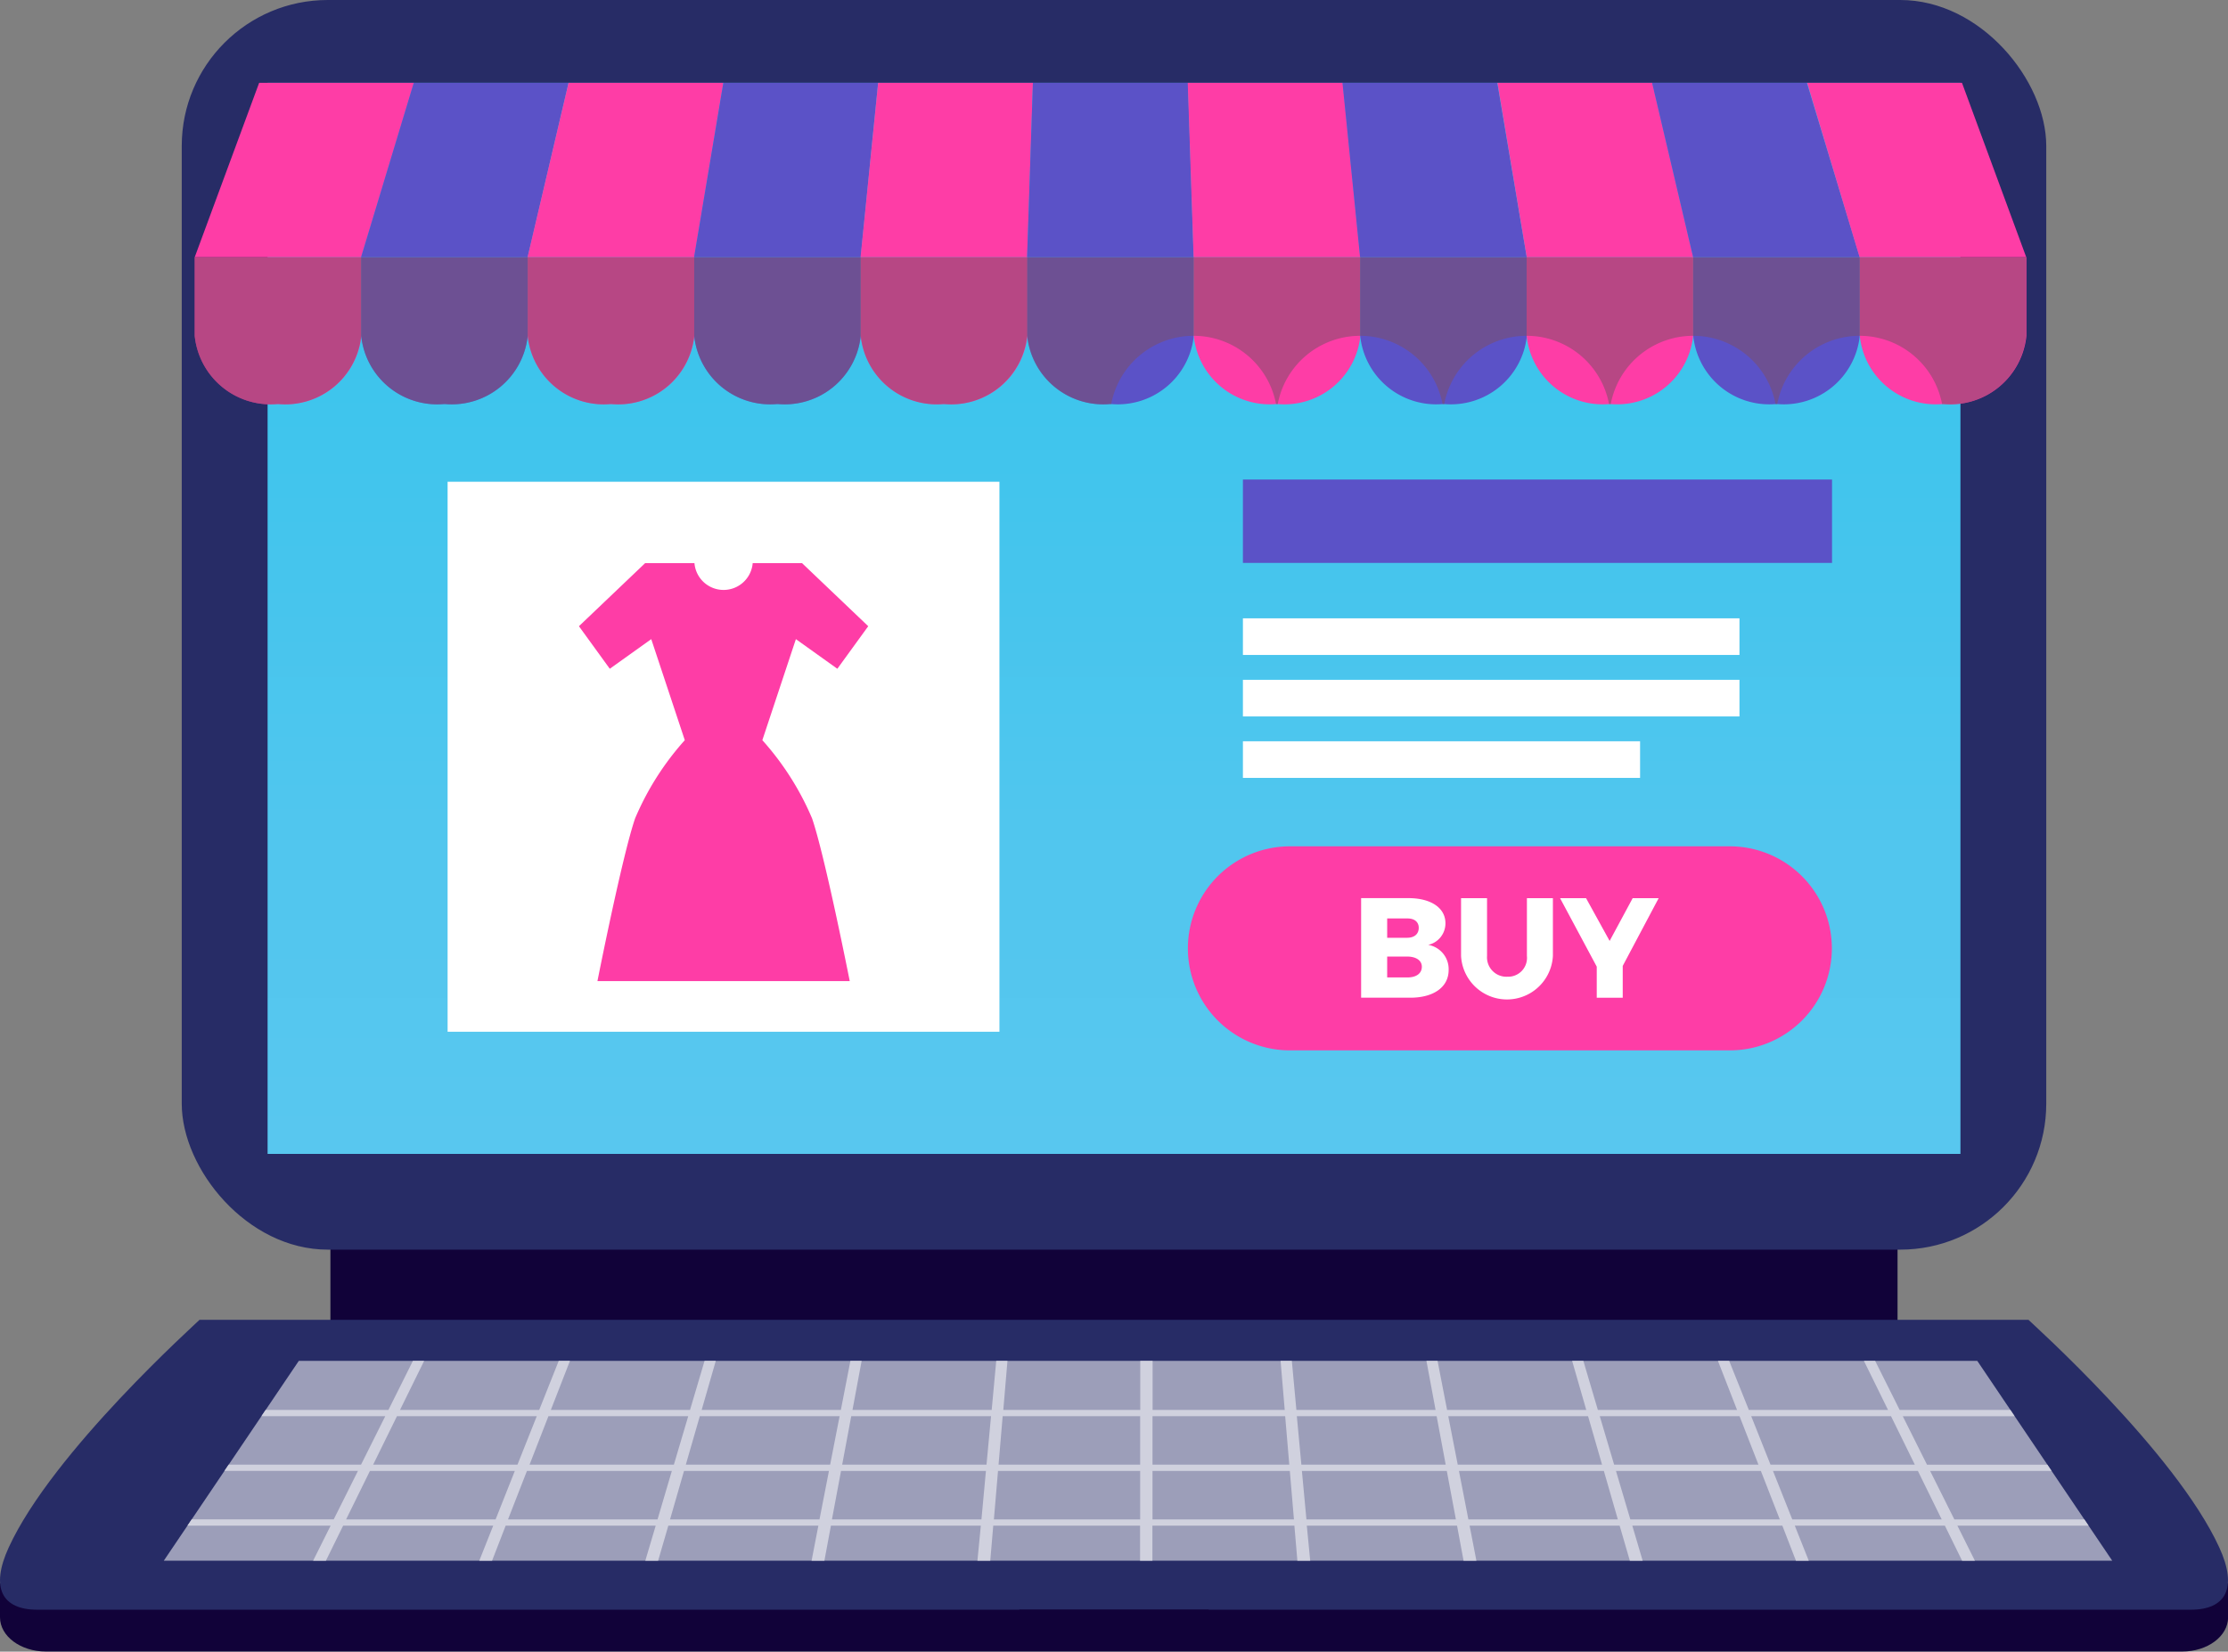 <svg xmlns="http://www.w3.org/2000/svg" xmlns:xlink="http://www.w3.org/1999/xlink" width="65.5" height="48.565" viewBox="0 0 65.5 48.565">
  <rect x="0" y="0" width="65.5" height="48.565" fill="#808080" stroke="none"/>
  <defs>
    <linearGradient id="linear-gradient" x1="0.5" y1="-0.078" x2="0.5" y2="1.025" gradientUnits="objectBoundingBox">
      <stop offset="0" stop-color="#2cc3ec"/>
      <stop offset="0.207" stop-color="#38c4ec"/>
      <stop offset="0.697" stop-color="#50c6ee"/>
      <stop offset="1" stop-color="#59c7ef"/>
    </linearGradient>
  </defs>
  <g id="illustration_konfirmasi_pesanan" transform="translate(-411.305 -142.158)">
    <g id="Group_325" data-name="Group 325" transform="translate(411.305 142.158)">
      <rect id="Rectangle_136" data-name="Rectangle 136" width="46.071" height="6.765" transform="translate(9.714 32.117)" fill="#110239"/>
      <rect id="Rectangle_137" data-name="Rectangle 137" width="54.814" height="36.744" rx="4.292" transform="translate(5.343)" fill="#272c66"/>
      <rect id="Rectangle_138" data-name="Rectangle 138" width="49.767" height="31.495" transform="translate(7.867 2.434)" fill="url(#linear-gradient)"/>
      <rect id="Rectangle_139" data-name="Rectangle 139" width="16.223" height="16.172" transform="translate(13.159 14.165)" fill="#fff"/>
      <g id="Group_324" data-name="Group 324" transform="translate(0 38.805)">
        <g id="Group_323" data-name="Group 323">
          <path id="Path_1370" data-name="Path 1370" d="M411.305,212.869v1c0,.556.605,1.006,1.352,1.006h62.8c.747,0,1.351-.45,1.351-1.006v-1Z" transform="translate(-411.305 -205.119)" fill="#110239"/>
          <path id="Path_1371" data-name="Path 1371" d="M444.055,201.1H417.171c-.091.1-4.317,3.88-5.608,6.69-.552,1.2-.192,1.834.836,1.834h63.312c1.028,0,1.389-.633.836-1.834-1.291-2.811-5.517-6.594-5.608-6.69Z" transform="translate(-411.305 -201.098)" fill="#272c66"/>
          <path id="Path_1372" data-name="Path 1372" d="M475.9,208.812H418.618l3.97-5.877h49.344Z" transform="translate(-413.803 -201.726)" fill="#9c9eb9"/>
          <g id="Group_322" data-name="Group 322" transform="translate(5.511 1.209)">
            <g id="Group_321" data-name="Group 321">
              <g id="Group_320" data-name="Group 320">
                <g id="Group_319" data-name="Group 319">
                  <path id="Path_1373" data-name="Path 1373" d="M475.566,207.781l-.124-.184H471.62l-.712-1.425h3.571l-.124-.184h-3.539l-.712-1.425h3.288l-.124-.184h-3.255l-.721-1.443h-.33l.709,1.443h-4.092L465,202.935h-.33l.562,1.443h-4.092l-.427-1.443h-.33l.416,1.443h-4.092l-.28-1.443H456.1l.269,1.443h-4.092l-.134-1.443h-.331l.122,1.443h-3.884v-1.443h-.363v1.443h-4.026l.122-1.443h-.33l-.134,1.443h-4.092l.269-1.443h-.33l-.281,1.443h-4.092l.415-1.443h-.33l-.427,1.443h-4.092l.562-1.443h-.33l-.574,1.443h-4.092l.709-1.443h-.33l-.72,1.443h-3.61l-.124.184h3.641l-.712,1.425h-3.893l-.124.184h3.926l-.712,1.425H419.8l-.124.184h4.209l-.515,1.032h.376l.507-1.032h4.412l-.41,1.032h.376l.4-1.032h4.411l-.306,1.032h.377l.3-1.032h4.411l-.2,1.032h.377l.192-1.032H443l-.1,1.032h.377l.088-1.032h4.316v1.032h.363v-1.032h4.174l.088,1.032h.377l-.1-1.032H457l.192,1.032h.377l-.2-1.032h4.411l.3,1.032h.377l-.305-1.032h4.411l.4,1.032h.377l-.411-1.032h4.412l.507,1.032h.376l-.515-1.032Zm-45.278-3.219h4.11l-.422,1.425h-4.243Zm-4.453,0h4.11l-.567,1.425h-4.243Zm2.9,3.035h-4.395l.7-1.425h4.26Zm4.761,0H429.1l.556-1.425h4.26Zm4.761,0h-4.394l.411-1.425h4.261Zm.313-1.61h-4.243l.411-1.425h4.11Zm4.448,1.61h-4.395l.267-1.425h4.26Zm.149-1.61h-4.243l.266-1.425h4.11Zm4.517,1.61h-4.3l.121-1.425h4.179Zm0-1.61h-4.163l.121-1.425h4.042Zm.363-1.425h3.9l.121,1.425h-4.021Zm0,3.035v-1.425h4.037l.121,1.425Zm21.711-3.035.7,1.425h-4.243l-.567-1.425Zm-4.453,0,.556,1.425h-4.243l-.422-1.425Zm-13.015,0h4.11l.266,1.425h-4.243Zm.282,3.035-.133-1.425h4.26l.267,1.425Zm4.17-3.035h4.11l.411,1.425h-4.243Zm.591,3.035-.277-1.425h4.26l.411,1.425Zm4.761,0-.422-1.425h4.26l.556,1.425Zm4.761,0-.567-1.425h4.26l.7,1.425Z" transform="translate(-419.676 -202.935)" fill="#d0d1de"/>
                </g>
              </g>
            </g>
          </g>
        </g>
        <path id="Path_1374" data-name="Path 1374" d="M459.605,214.045h-2.782a.576.576,0,0,0,.139.385.305.305,0,0,0,.211.078h4.865a.305.305,0,0,0,.211-.078.58.58,0,0,0,.139-.385Z" transform="translate(-426.855 -205.521)" fill="#110239"/>
      </g>
    </g>
    <g id="Group_328" data-name="Group 328" transform="translate(417.029 144.592)">
      <g id="Group_326" data-name="Group 326" transform="translate(0 0)">
        <path id="Path_1375" data-name="Path 1375" d="M424.895,150.984H420l1.895-5.129h4.551Z" transform="translate(-420 -145.855)" fill="#fe3da6"/>
        <path id="Path_1376" data-name="Path 1376" d="M432.33,150.984h-4.9l1.55-5.129h4.551Z" transform="translate(-422.54 -145.855)" fill="#5b52c7"/>
        <path id="Path_1377" data-name="Path 1377" d="M439.765,150.984h-4.9l1.206-5.129h4.551Z" transform="translate(-425.08 -145.855)" fill="#fe3da6"/>
        <path id="Path_1378" data-name="Path 1378" d="M447.2,150.984h-4.9l.861-5.129h4.551Z" transform="translate(-427.62 -145.855)" fill="#5b52c7"/>
        <path id="Path_1379" data-name="Path 1379" d="M454.635,150.984h-4.9l.517-5.129h4.551Z" transform="translate(-430.16 -145.855)" fill="#fe3da6"/>
        <path id="Path_1380" data-name="Path 1380" d="M462.07,150.984h-4.9l.172-5.129H461.9Z" transform="translate(-432.7 -145.855)" fill="#5b52c7"/>
        <path id="Path_1381" data-name="Path 1381" d="M469.416,150.984h-4.9l-.172-5.129H468.9Z" transform="translate(-435.15 -145.855)" fill="#fe3da6"/>
        <path id="Path_1382" data-name="Path 1382" d="M476.672,150.984h-4.9l-.517-5.129h4.551Z" transform="translate(-437.512 -145.855)" fill="#5b52c7"/>
        <path id="Path_1383" data-name="Path 1383" d="M483.928,150.984h-4.895l-.861-5.129h4.551Z" transform="translate(-439.873 -145.855)" fill="#fe3da6"/>
        <path id="Path_1384" data-name="Path 1384" d="M491.185,150.984h-4.9l-1.206-5.129h4.551Z" transform="translate(-442.234 -145.855)" fill="#5b52c7"/>
        <path id="Path_1385" data-name="Path 1385" d="M498.441,150.984h-4.9L492,145.855h4.551Z" transform="translate(-444.596 -145.855)" fill="#fe3da6"/>
      </g>
      <g id="Group_327" data-name="Group 327" transform="translate(0 5.129)">
        <path id="Path_1386" data-name="Path 1386" d="M422.472,157.964h-.049A2.244,2.244,0,0,1,420,155.956v-2.31h4.9v2.31A2.245,2.245,0,0,1,422.472,157.964Z" transform="translate(-420 -153.646)" fill="#fe3da6"/>
        <path id="Path_1387" data-name="Path 1387" d="M429.907,157.964h-.049a2.244,2.244,0,0,1-2.423-2.008v-2.31h4.895v2.31A2.245,2.245,0,0,1,429.907,157.964Z" transform="translate(-422.54 -153.646)" fill="#5b52c7"/>
        <path id="Path_1388" data-name="Path 1388" d="M437.341,157.964h-.049a2.245,2.245,0,0,1-2.423-2.008v-2.31h4.9v2.31A2.245,2.245,0,0,1,437.341,157.964Z" transform="translate(-425.08 -153.646)" fill="#fe3da6"/>
        <path id="Path_1389" data-name="Path 1389" d="M444.777,157.964h-.049a2.245,2.245,0,0,1-2.423-2.008v-2.31H447.2v2.31A2.245,2.245,0,0,1,444.777,157.964Z" transform="translate(-427.62 -153.646)" fill="#5b52c7"/>
        <path id="Path_1390" data-name="Path 1390" d="M452.212,157.964h-.049a2.245,2.245,0,0,1-2.423-2.008v-2.31h4.9v2.31A2.245,2.245,0,0,1,452.212,157.964Z" transform="translate(-430.16 -153.646)" fill="#fe3da6"/>
        <path id="Path_1391" data-name="Path 1391" d="M459.647,157.964H459.6a2.245,2.245,0,0,1-2.423-2.008v-2.31h4.895v2.31A2.245,2.245,0,0,1,459.647,157.964Z" transform="translate(-432.7 -153.646)" fill="#5b52c7"/>
        <path id="Path_1392" data-name="Path 1392" d="M467.082,157.964h-.049a2.245,2.245,0,0,1-2.423-2.008v-2.31h4.9v2.31A2.245,2.245,0,0,1,467.082,157.964Z" transform="translate(-435.24 -153.646)" fill="#fe3da6"/>
        <path id="Path_1393" data-name="Path 1393" d="M474.517,157.964h-.049a2.245,2.245,0,0,1-2.424-2.008v-2.31h4.9v2.31A2.245,2.245,0,0,1,474.517,157.964Z" transform="translate(-437.78 -153.646)" fill="#5b52c7"/>
        <path id="Path_1394" data-name="Path 1394" d="M481.952,157.964H481.9a2.245,2.245,0,0,1-2.423-2.008v-2.31h4.895v2.31A2.244,2.244,0,0,1,481.952,157.964Z" transform="translate(-440.32 -153.646)" fill="#fe3da6"/>
        <path id="Path_1395" data-name="Path 1395" d="M489.387,157.964h-.049a2.245,2.245,0,0,1-2.423-2.008v-2.31h4.895v2.31A2.244,2.244,0,0,1,489.387,157.964Z" transform="translate(-442.86 -153.646)" fill="#5b52c7"/>
        <path id="Path_1396" data-name="Path 1396" d="M496.822,157.964h-.049a2.245,2.245,0,0,1-2.423-2.008v-2.31h4.9v2.31A2.244,2.244,0,0,1,496.822,157.964Z" transform="translate(-445.4 -153.646)" fill="#fe3da6"/>
      </g>
      <path id="Path_1397" data-name="Path 1397" d="M468.95,153.646H420v2.31a2.244,2.244,0,0,0,2.423,2.008h.049a2.245,2.245,0,0,0,2.423-2.008,2.244,2.244,0,0,0,2.423,2.008h.049a2.245,2.245,0,0,0,2.423-2.008,2.245,2.245,0,0,0,2.423,2.008h.049a2.245,2.245,0,0,0,2.423-2.008,2.245,2.245,0,0,0,2.423,2.008h.049a2.245,2.245,0,0,0,2.423-2.008A2.245,2.245,0,0,0,442,157.964h.049a2.245,2.245,0,0,0,2.423-2.008,2.245,2.245,0,0,0,2.423,2.008h.049a2.466,2.466,0,0,1,4.846,0h.049a2.466,2.466,0,0,1,4.846,0h.049a2.466,2.466,0,0,1,4.846,0h.049a2.466,2.466,0,0,1,4.846,0h.049a2.466,2.466,0,0,1,4.846,0h.049a2.244,2.244,0,0,0,2.423-2.008v-2.31Z" transform="translate(-420 -148.517)" fill="#7c4e69" opacity="0.55" style="mix-blend-mode: multiply;isolation: isolate"/>
    </g>
    <g id="Group_330" data-name="Group 330" transform="translate(446.227 167.043)">
      <path id="Rectangle_140" data-name="Rectangle 140" d="M3,0H15.932a3,3,0,0,1,3,3V3a3,3,0,0,1-3,3H3A3,3,0,0,1,0,3V3A3,3,0,0,1,3,0Z" fill="#fe3da6"/>
      <g id="Group_329" data-name="Group 329" transform="translate(5.095 1.524)">
        <path id="Path_1398" data-name="Path 1398" d="M474.565,183.011a.649.649,0,0,1-.506.635.723.723,0,0,1,.6.739c0,.5-.438.814-1.128.814h-1.445v-2.928h1.391C474.143,182.272,474.565,182.56,474.565,183.011Zm-.785.133c0-.175-.13-.28-.343-.275h-.585v.568h.585C473.65,183.437,473.78,183.329,473.78,183.144Zm.091,1.145c0-.184-.167-.3-.434-.3h-.585v.614h.585C473.7,184.607,473.871,184.49,473.871,184.289Z" transform="translate(-472.088 -182.272)" fill="#fff"/>
        <path id="Path_1399" data-name="Path 1399" d="M477.913,184.582a.554.554,0,0,0,.572-.61v-1.7h.764v1.7a1.352,1.352,0,0,1-2.7,0v-1.7h.764v1.7A.571.571,0,0,0,477.913,184.582Z" transform="translate(-473.613 -182.272)" fill="#fff"/>
        <path id="Path_1400" data-name="Path 1400" d="M482.811,184.264v.936h-.764v-.914l-1.078-2.013h.764l.693,1.257.677-1.257h.764Z" transform="translate(-475.122 -182.272)" fill="#fff"/>
      </g>
    </g>
    <path id="Path_1401" data-name="Path 1401" d="M442.547,172.515l.986-2.971,1.219.871.908-1.251-1.945-1.854h-1.452a.859.859,0,0,1-1.712,0H439.1l-1.945,1.854.907,1.251,1.219-.871.986,2.971a8.257,8.257,0,0,0-1.461,2.3c-.381,1.109-1.107,4.784-1.107,4.784h7.417s-.726-3.675-1.107-4.784A8.272,8.272,0,0,0,442.547,172.515Z" transform="translate(-8.83 -8.593)" fill="#fe3da6"/>
    <rect id="Rectangle_141" data-name="Rectangle 141" width="17.319" height="2.452" transform="translate(447.845 156.258)" fill="#5b52c7"/>
    <rect id="Rectangle_142" data-name="Rectangle 142" width="14.598" height="1.077" transform="translate(447.845 160.339)" fill="#fff"/>
    <rect id="Rectangle_143" data-name="Rectangle 143" width="14.598" height="1.077" transform="translate(447.845 162.147)" fill="#fff"/>
    <rect id="Rectangle_144" data-name="Rectangle 144" width="11.676" height="1.077" transform="translate(447.845 163.954)" fill="#fff"/>
  </g>
</svg>
